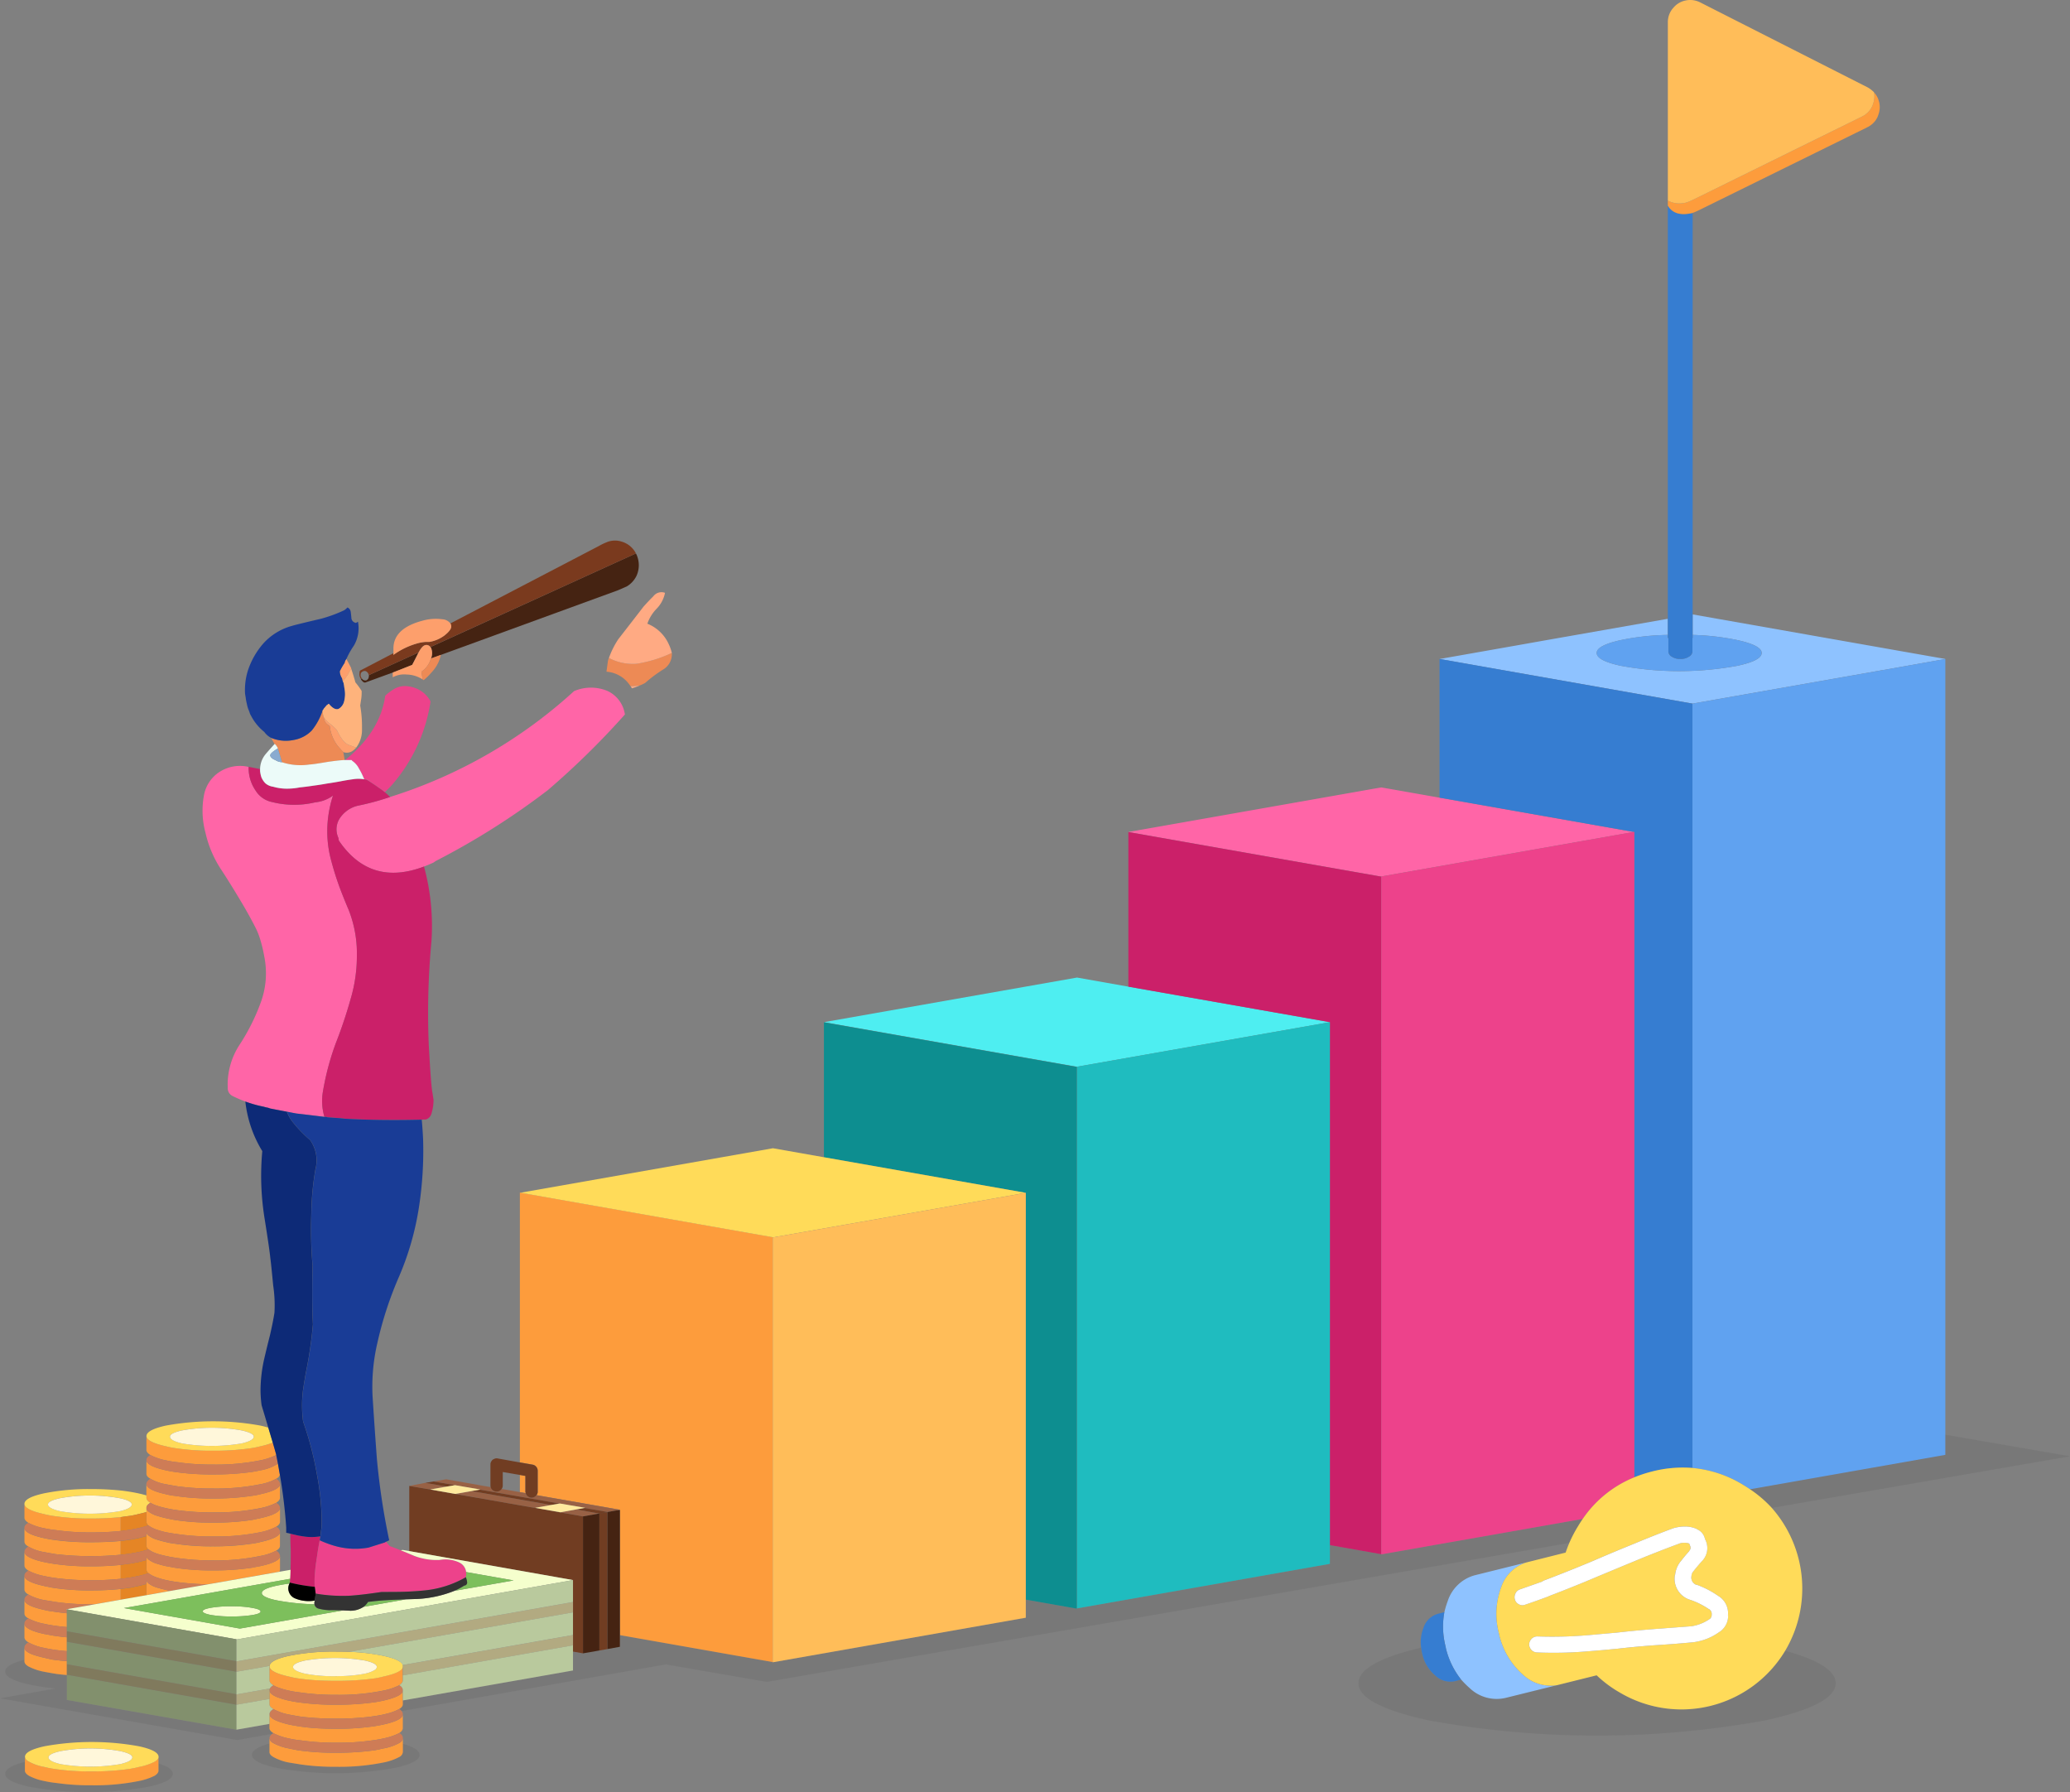 <svg xmlns="http://www.w3.org/2000/svg" width="271.795" height="235.284" viewBox="0 0 271.795 235.284">
  <rect x="0" y="0" width="271.795" height="235.284" fill="#808080" stroke="none"/>
  <g id="Grupo_9928" data-name="Grupo 9928" transform="translate(-2621.78 -1948.185)">
    <path id="Trazado_1220" data-name="Trazado 1220" d="M4004.391,2428.757l-33.2-5.854,10.561-1.862,3.231-.574,16.181-2.845v2.119a32.848,32.848,0,0,0-6.182.679q-3.161.7-3.162,1.686,0,1.007,3.162,1.686a42.088,42.088,0,0,0,15.314,0q3.185-.679,3.185-1.686,0-.984-3.185-1.686a32.768,32.768,0,0,0-5.878-.679v-2.693l22.843,4.028,3.243.573,7.118,1.253h-.023l-8.031,1.429h-.036Zm-21.777,112.75a5.1,5.1,0,0,0-3.348,3.3,9.994,9.994,0,0,0-.258,6.112v.047q.011.042.023.082a10,10,0,0,0,3.091,5.187,5.322,5.322,0,0,0,4.519,1.382l-6.814,1.686a5.131,5.131,0,0,1-4.707-1.311,12.252,12.252,0,0,1-1.1-1.1,10.6,10.6,0,0,1-2.014-4.168v-.047c-.052-.211-.1-.421-.141-.632a10.376,10.376,0,0,1-.047-4,11.768,11.768,0,0,1,.445-1.475,5.167,5.167,0,0,1,3.536-3.372Z" transform="translate(-1160.389 -388.199)" fill="#8ec2ff" fill-rule="evenodd"/>
    <path id="Trazado_1221" data-name="Trazado 1221" d="M4103.671,2542.067V2441.716l25.138-4.426h.036l8.031-1.428v104.484l-25.641,4.52q-.406-.279-.843-.539A15.389,15.389,0,0,0,4103.671,2542.067ZM4100.44,2432.7v.4h.07v1.756a.819.819,0,0,0,.445.7,2.019,2.019,0,0,0,1.124.3h.023a1.9,1.9,0,0,0,1.1-.3.815.815,0,0,0,.468-.7V2433.1h.023v-.4a32.737,32.737,0,0,1,5.877.679q3.185.7,3.185,1.686,0,1.007-3.185,1.686a42.087,42.087,0,0,1-15.314,0q-3.162-.679-3.162-1.686,0-.983,3.162-1.686A32.843,32.843,0,0,1,4100.44,2432.7Z" transform="translate(-1259.669 -401.158)" fill="#60a2f0" fill-rule="evenodd"/>
    <path id="Trazado_1223" data-name="Trazado 1223" d="M3105.167,3052.62a15.833,15.833,0,0,0-2.857-2.447l25.641-4.52v-2.646l16.368,2.834Zm-46.037,18.347a6.737,6.737,0,0,0,.14.8,5.18,5.18,0,0,0,1.71,2.856,2.833,2.833,0,0,0,2.6.75l.8-.211a12.258,12.258,0,0,0,1.1,1.1,5.132,5.132,0,0,0,4.707,1.311l6.814-1.686,5.175-1.288a15.554,15.554,0,0,0,2.974,2.224,15.891,15.891,0,0,0,21.754-5.409c.007-.011.014-.023.024-.035q6.626,1.822,6.627,4.25,0,2.856-9.179,4.871a122.98,122.98,0,0,1-44.327,0q-9.156-2.014-9.156-4.871Q3050.887,3072.916,3059.13,3070.966Zm-51.914-6.311,6.7,1.182v-.024l33.228-5.854V3057.5l6.744,1.194v.024l26.461-4.66q-.327.474-.632.983a17.758,17.758,0,0,0-1.135,2.178l-105.362,18.242-13.266-2.295-34.691,6.123a1.42,1.42,0,0,0-.3-.269q.469-.281.468-.632v-.492l22.34-3.934v-2.482l1.311.234,2.154-.375,1.054-.187,1.639-.3v-1.522l20.068,3.536v.024l33.228-5.854Zm-99.31,18.9v1.113q0,.35.515.655a6.683,6.683,0,0,0,2.037.726l1.592.258a31.422,31.422,0,0,0,4.613.3,29.326,29.326,0,0,0,6.205-.562,7.432,7.432,0,0,0,2.084-.726.83.83,0,0,0,.468-.655v-1.077q2.2.621,2.2,1.452,0,1.007-3.231,1.709a43.49,43.49,0,0,1-15.572,0q-3.208-.7-3.208-1.709Q2905.611,3084.188,2907.906,3083.553Zm0-2.576v.55q0,.328.515.656a1.187,1.187,0,0,0-.152.1l-4.6.808-31.144-5.479,7.306-1.288a29.127,29.127,0,0,1-3.419-.515q-3.208-.7-3.208-1.709,0-.894,2.529-1.546v.211q0,.352.515.656a7.253,7.253,0,0,0,2.037.7q.726.141,1.592.281.684.094,1.428.152v3.267l22.269,3.91Zm-14.565,5.187q1.874.591,1.874,1.358,0,1.007-3.231,1.71a43.505,43.505,0,0,1-15.572,0q-3.208-.7-3.208-1.71,0-.906,2.6-1.569v1.171q0,.327.515.655a7.239,7.239,0,0,0,2.037.7,14.21,14.21,0,0,0,1.593.258,31.451,31.451,0,0,0,4.613.3,29.343,29.343,0,0,0,6.205-.562,8.09,8.09,0,0,0,2.084-.7q.492-.327.491-.655Z" transform="translate(-250.744 -906.465)" fill="rgba(52,52,52,0.1)" fill-rule="evenodd"/>
    <path id="Trazado_1224" data-name="Trazado 1224" d="M3043.059,2529.294q-1.85-.234-3.7-.445-.615-.114-1.218-.234-1.12-.209-2.2-.422l-.258-.094a4.677,4.677,0,0,1-.585-.14,16.44,16.44,0,0,1-4.1-1.405,1.142,1.142,0,0,1-.632-1.077,9.55,9.55,0,0,1,1.522-5.6,27,27,0,0,0,2.787-5.526,11.114,11.114,0,0,0,.492-6.088,18.319,18.319,0,0,0-.562-2.342,9.3,9.3,0,0,0-.679-1.639q-.843-1.64-1.8-3.231-1.475-2.482-2.74-4.4a14.635,14.635,0,0,1-1.943-4.66,11.054,11.054,0,0,1-.211-4.847,4.644,4.644,0,0,1,2.061-3.138,4.946,4.946,0,0,1,3.817-.656q0,.051,0,.105a5.2,5.2,0,0,0,.937,3.032,3.3,3.3,0,0,0,2.131,1.475,11.887,11.887,0,0,0,5.643.047,4.8,4.8,0,0,0,2.365-.89,15.149,15.149,0,0,0-.749,4.918,14.622,14.622,0,0,0,.539,3.7,37.859,37.859,0,0,0,1.382,4.215q.421,1.077.89,2.178a15.586,15.586,0,0,1,1.077,5.995,19.9,19.9,0,0,1-.82,5.69,61.37,61.37,0,0,1-1.967,5.854,35.409,35.409,0,0,0-1.253,4.2q-.235,1.017-.41,2.049A7.321,7.321,0,0,0,3043.059,2529.294Zm13.078-32.865q-7.057,2.673-11.181-3.407a1.97,1.97,0,0,1-.047-.328,2.662,2.662,0,0,1,.07-2.435,3.908,3.908,0,0,1,2.529-1.827,33.975,33.975,0,0,0,4.18-1.136l.106-.035a64.34,64.34,0,0,0,24.048-13.863,5.648,5.648,0,0,1,4.379-.023,4.03,4.03,0,0,1,2.295,3.091,105.42,105.42,0,0,1-10.115,9.929,97.093,97.093,0,0,1-14.565,9.226,1.968,1.968,0,0,0-.4.258Q3056.777,2496.19,3056.137,2496.429Zm125.688,1.323-33.2-5.854h-.023l31.94-5.631,1.288-.222,1.616.281,6.042,1.066,25.489,4.5-33.146,5.842Z" transform="translate(-378.684 -434.48)" fill="#ff65a7" fill-rule="evenodd"/>
    <path id="Trazado_1225" data-name="Trazado 1225" d="M3541.315,2695.358l26.46,4.66-33.228,5.854-33.2-5.854,33.228-5.854Z" transform="translate(-771.378 -617.638)" fill="#4eeef1" fill-rule="evenodd"/>
    <path id="Trazado_1226" data-name="Trazado 1226" d="M3080.836,2537.366a33.987,33.987,0,0,1-4.18,1.136,3.909,3.909,0,0,0-2.529,1.826,2.663,2.663,0,0,0-.07,2.435,1.941,1.941,0,0,0,.047.328q4.124,6.08,11.181,3.407a29.614,29.614,0,0,1,.972,9.893,100.8,100.8,0,0,0-.351,13.418q.281,5.2.468,6.275.164,1.007.164,1.077a6.262,6.262,0,0,1-.281,1.8,1.125,1.125,0,0,1-.726.75c-.185,0-.368.009-.55.011q-5.491.139-10.151-.129-.515-.07-1.007-.094l-1.241-.094a.289.289,0,0,0-.164-.047h-.211a7.324,7.324,0,0,1-.187-3.372q.175-1.032.41-2.049a35.422,35.422,0,0,1,1.253-4.2,61.412,61.412,0,0,0,1.967-5.854,19.9,19.9,0,0,0,.82-5.69,15.585,15.585,0,0,0-1.077-5.995q-.469-1.1-.89-2.178a37.962,37.962,0,0,1-1.382-4.215,14.622,14.622,0,0,1-.538-3.7,15.148,15.148,0,0,1,.75-4.917,4.8,4.8,0,0,1-2.365.89,11.881,11.881,0,0,1-5.643-.047,3.3,3.3,0,0,1-2.131-1.475,5.2,5.2,0,0,1-.937-3.032q0-.055,0-.105h.071l1.405.281a1.018,1.018,0,0,0,.012.117c0,.046.007.093.011.141a4.22,4.22,0,0,0,.164.8,2.414,2.414,0,0,0,.538.82,1.929,1.929,0,0,0,1.007.445,6.45,6.45,0,0,0,1.8.258,8.826,8.826,0,0,0,1.686-.164q.913-.094,1.826-.234.913-.117,1.8-.281.82-.117,1.709-.281.82-.164,1.686-.281a4.572,4.572,0,0,1,1.487.012,3.09,3.09,0,0,1,.316.059q.866.538,1.616,1.077a8.781,8.781,0,0,1,.749.55,7.939,7.939,0,0,1,.609.551C3080.78,2537.312,3080.808,2537.34,3080.836,2537.366Zm130.137,99.415-6.744-1.194V2566.93l-26.46-4.66v-20.3l33.2,5.854Zm-143.274,3.232q.039-.535.059-1.183.037-1.16.024-2.681-.047-1.124-.047-2.061.281.071.7.164a6.964,6.964,0,0,0,.7.141,8.5,8.5,0,0,0,1.4.141,9.125,9.125,0,0,0,1.147-.094,2.515,2.515,0,0,0-.094.515q-.187.913-.375,2.248-.087.542-.152,1.042-.077.631-.117,1.194-.032.5-.035.948,0,.359.023.679a22.624,22.624,0,0,1-2.951-.48q-.169-.038-.328-.082C3067.677,2640.35,3067.689,2640.186,3067.7,2640.013Z" transform="translate(-407.832 -484.55)" fill="#cb2069" fill-rule="evenodd"/>
    <path id="Trazado_1227" data-name="Trazado 1227" d="M3992.588,2161.453v.4h-.023v1.756a.816.816,0,0,1-.468.7,1.9,1.9,0,0,1-1.1.3h-.023a2.019,2.019,0,0,1-1.125-.3.82.82,0,0,1-.445-.7v-1.756h-.07v-56.761q.89,1.522,3.255.96v55.4Zm-32.6,128.3a10.375,10.375,0,0,0,.047,4q.064.316.141.632v.047a10.6,10.6,0,0,0,2.013,4.168l-.8.211a2.833,2.833,0,0,1-2.6-.75,5.178,5.178,0,0,1-1.709-2.856,6.689,6.689,0,0,1-.141-.8,5.093,5.093,0,0,1,.3-2.576,2.8,2.8,0,0,1,1.943-1.874Zm32.572-119.284v100.351a16.073,16.073,0,0,0-5.269.457,17.544,17.544,0,0,0-2.365.772V2187.3l-.082.012-25.489-4.5v-18.207Z" transform="translate(-1148.562 -129.91)" fill="#367dd1" fill-rule="evenodd"/>
    <path id="Trazado_1228" data-name="Trazado 1228" d="M3121.891,2472.978a5.987,5.987,0,0,1,1.03-.8,2.807,2.807,0,0,1,2.084-.422,3.887,3.887,0,0,1,1.9.82,3.825,3.825,0,0,1,.913,1.1.179.179,0,0,0,.023.07,21.587,21.587,0,0,1-5.081,10.959q-.45.483-.913.925a8.837,8.837,0,0,0-.749-.55q-.749-.538-1.616-1.077a3.153,3.153,0,0,0-.316-.059.564.564,0,0,1-.105-.152,9.461,9.461,0,0,0-.632-1.264,2.68,2.68,0,0,0-.89-1.007.36.36,0,0,0-.07-.094h-.843q.13-.1.257-.211Q3121.259,2477.544,3121.891,2472.978Zm10.584,115.724a13.524,13.524,0,0,1-5.386,1.733,40.054,40.054,0,0,1-4.3.2q-.666.012-1.417.012-2.669.4-4.239.492a21.439,21.439,0,0,1-4.379-.281l-.117-.89q-.02-.321-.024-.679,0-.445.035-.948.041-.562.117-1.194.066-.5.152-1.042.187-1.334.375-2.248a13.357,13.357,0,0,0,2.271.82,9.722,9.722,0,0,0,4.121.141l2.154-.679a.613.613,0,0,1,.164-.094,5.3,5.3,0,0,0,.492.562.136.136,0,0,0,.094.047q.541.192,1.335.515.763.3,1.756.726a8.184,8.184,0,0,0,3.348.539,4.267,4.267,0,0,1,2.459.281c.031,0,.047.008.047.023a1.593,1.593,0,0,1,.937,1.077,2.083,2.083,0,0,1,.035.211A2.214,2.214,0,0,1,3132.475,2588.7Zm153.343-97.845.082-.012v84.744a15,15,0,0,0-6.767,5.456l-26.461,4.66V2496.7Z" transform="translate(-449.531 -433.45)" fill="#ed428b" fill-rule="evenodd"/>
    <path id="Trazado_1229" data-name="Trazado 1229" d="M3694.343,2805.16v-71.116l33.228-5.854v71.116Z" transform="translate(-931.174 -645.811)" fill="#1fbcbf" fill-rule="evenodd"/>
    <path id="Trazado_1230" data-name="Trazado 1230" d="M3527.85,2750.712l-26.508-4.671v-17.715l33.2,5.854V2805.3l-6.7-1.182Z" transform="translate(-771.378 -645.923)" fill="#0d8e90" fill-rule="evenodd"/>
    <path id="Trazado_1231" data-name="Trazado 1231" d="M3110.208,2034.49q-2.365.562-3.255-.96v-.656a3.325,3.325,0,0,0,2.552.211q.492-.187.96-.422l22.058-10.865a2.915,2.915,0,0,0,1.054-.937l.188-.328.094-.234v-.023a.069.069,0,0,0,.023-.047l.046-.141a2.792,2.792,0,0,0,.094-1.428,2.884,2.884,0,0,1,.562.89v.024a.067.067,0,0,1,.023.046v.024a2.782,2.782,0,0,1,.023,1.85l-.047.141a.068.068,0,0,1-.023.047v.023l-.093.234c-.063.109-.125.219-.187.328a2.915,2.915,0,0,1-1.054.937l-.07.023a.021.021,0,0,0-.023.023l-21.965,10.818A10.478,10.478,0,0,1,3110.208,2034.49Zm-169.348,200.3v1.756a.83.83,0,0,1-.468.656,7.432,7.432,0,0,1-2.084.726,29.326,29.326,0,0,1-6.205.562,31.422,31.422,0,0,1-4.613-.3l-1.592-.258a6.683,6.683,0,0,1-2.037-.726q-.515-.3-.515-.656v-1.8a.782.782,0,0,0,.421.585,6.688,6.688,0,0,0,2.131.75q.539.117,1.147.234a33.554,33.554,0,0,0,4.988.328h.071a35.7,35.7,0,0,0,5.1-.328q.562-.118,1.1-.234a6.866,6.866,0,0,0,2.107-.726A.853.853,0,0,0,2940.86,2234.794Zm-17.515-3.208q.017.567,1.382,1.031a11.648,11.648,0,0,0,1.171.328q.539.118,1.147.211.663.108,1.393.187,1.633.164,3.594.164h.071a33.322,33.322,0,0,0,5.1-.351q.562-.094,1.1-.211,2.459-.539,2.552-1.288v1.756q0,.328-.468.656a8.1,8.1,0,0,1-2.084.7l-.421.094a31,31,0,0,1-5.784.468,31.424,31.424,0,0,1-4.613-.3q-.643-.07-1.206-.176-.2-.04-.386-.082a7.856,7.856,0,0,1-1.932-.644c-.037-.019-.073-.038-.105-.059q-.515-.328-.515-.656v-1.827Zm-26.6-5.175v.035q-.745-.057-1.428-.152-.866-.141-1.592-.281a7.264,7.264,0,0,1-2.037-.7q-.515-.3-.515-.656v-1.8q.021.678,1.967,1.171c.184.05.379.1.585.141q.538.14,1.147.258.88.124,1.873.2v1.792Zm-5.058-4.262q-.515-.3-.515-.656v-1.8q.023.8,2.552,1.358.538.094,1.147.211.88.143,1.873.234v1.815q-.745-.058-1.428-.152-.866-.117-1.592-.281A6.691,6.691,0,0,1,2891.686,2222.149Zm5.058-3.817v1.815q-.745-.058-1.428-.153-.866-.117-1.592-.281a7.256,7.256,0,0,1-2.037-.7q-.515-.281-.515-.632v-1.8q.023.749,2.552,1.311a8.392,8.392,0,0,0,1.147.211Q2895.75,2218.242,2896.744,2218.333Zm7.072-6.346v1.827a36.82,36.82,0,0,1-3.887.188,34,34,0,0,1-4.613-.281q-.866-.117-1.592-.281a7.256,7.256,0,0,1-2.037-.7q-.515-.328-.515-.656v-1.826q.023.8,2.552,1.358.538.117,1.147.211a31.321,31.321,0,0,0,4.988.351h.07A37.252,37.252,0,0,0,2903.816,2211.986Zm-3.442,5.175h-.445a31.461,31.461,0,0,1-4.613-.3l-1.592-.258a6.691,6.691,0,0,1-2.037-.726q-.515-.3-.515-.656v-1.8q.023.773,2.552,1.334.538.117,1.147.234a31.323,31.323,0,0,0,4.988.351h.07a37.323,37.323,0,0,0,3.887-.187v1.4Zm-8.687-7.587q-.515-.281-.515-.632v-1.8q.023.772,2.552,1.334.538.118,1.147.211a33.487,33.487,0,0,0,4.988.328h.07q2.107,0,3.887-.164v1.8a40.91,40.91,0,0,1-8.5-.071q-.866-.14-1.592-.281A5.952,5.952,0,0,1,2891.686,2209.574Zm0-3.115q-.515-.327-.515-.655v-1.826q.023.772,2.552,1.334a11.432,11.432,0,0,0,1.147.234,31.349,31.349,0,0,0,4.988.351h.07a37.323,37.323,0,0,0,3.887-.187v1.826a36.82,36.82,0,0,1-3.887.188,31.391,31.391,0,0,1-4.613-.3,14.161,14.161,0,0,1-1.592-.257A7.254,7.254,0,0,1,2891.686,2206.46Zm33.041-1.9v1.756q0,.351-.492.656a7.457,7.457,0,0,1-2.084.726,29.327,29.327,0,0,1-6.205.562,31.45,31.45,0,0,1-4.613-.3q-.867-.117-1.592-.258a10.677,10.677,0,0,1-1.054-.292l-.07-.023a4,4,0,0,1-.913-.41,2.207,2.207,0,0,1-.258-.176.653.653,0,0,1-.258-.48v-1.8a.627.627,0,0,0,.246.445,3.417,3.417,0,0,0,1.253.609q.457.149,1.054.281.538.117,1.147.234a31.357,31.357,0,0,0,4.988.351h.07a33.358,33.358,0,0,0,5.1-.351q.562-.118,1.1-.234Q2924.61,2205.312,2924.727,2204.563Zm-17.539-3.208q.023.8,2.552,1.358a8.311,8.311,0,0,0,1.147.211,31.326,31.326,0,0,0,4.988.352h.07a33.325,33.325,0,0,0,5.1-.352,8.564,8.564,0,0,0,1.1-.211q2.459-.538,2.576-1.265v1.733q0,.328-.492.656a8.127,8.127,0,0,1-2.084.7,29.309,29.309,0,0,1-6.205.562,34.033,34.033,0,0,1-4.613-.281q-.867-.117-1.592-.281-.6-.137-1.054-.281l-.07-.023a4.45,4.45,0,0,1-.913-.4q-.515-.328-.515-.656v-1.826Zm17.527-1.195a.914.914,0,0,1-.48.515,6.562,6.562,0,0,1-2.084.726,29.343,29.343,0,0,1-6.205.562,33.991,33.991,0,0,1-4.613-.281q-.867-.14-1.592-.281a5.949,5.949,0,0,1-2.037-.726q-.515-.281-.515-.633v-1.8q.023.772,2.552,1.335.538.117,1.147.211a33.46,33.46,0,0,0,4.988.328h.07a35.6,35.6,0,0,0,5.1-.328q.562-.093,1.1-.211a5.968,5.968,0,0,0,2.306-.878Q2924.591,2199.445,2924.715,2200.161Zm-.937-4.226q.272.94.433,1.51l.023.117a8.127,8.127,0,0,1-2.084.7,29.341,29.341,0,0,1-6.205.562,31.448,31.448,0,0,1-4.613-.3,14.2,14.2,0,0,1-1.592-.258,7.274,7.274,0,0,1-2.037-.7q-.515-.328-.515-.656v-1.826q.023.772,2.552,1.335a11.288,11.288,0,0,0,1.147.234,31.328,31.328,0,0,0,4.988.351h.07a33.327,33.327,0,0,0,5.1-.351q.562-.093,1.1-.234A9.7,9.7,0,0,0,2923.778,2195.935Zm65.648-26.941v55.755l-20.068-3.536v-16.438l-.515.07.515-.094-10.959-1.92a.79.79,0,0,0,.164-.375v-2.833a.809.809,0,0,0-.679-.8l-1.662-.293v-35.417l.07.011,33.134,5.843Zm-32.432,33.58-.773-.141v-2.26l.726.129v2.154h.023A.386.386,0,0,0,2956.995,2202.573Zm-32.268,8.313v1.71a.591.591,0,0,1-.082.293l-9.378,1.65a33.068,33.068,0,0,1-3.934-.281q-.867-.117-1.592-.281a10.54,10.54,0,0,1-1.054-.293l-.07-.023a3.98,3.98,0,0,1-.913-.41,2.207,2.207,0,0,1-.258-.176.652.652,0,0,1-.258-.48v-1.8a.672.672,0,0,0,.246.468,3.54,3.54,0,0,0,1.253.609q.457.148,1.054.281.538.094,1.147.211a31.3,31.3,0,0,0,4.988.351h.07a33.3,33.3,0,0,0,5.1-.351q.562-.117,1.1-.211Q2924.61,2211.612,2924.727,2210.886Zm-.492-.772a7.071,7.071,0,0,1-2.084.7,28.191,28.191,0,0,1-6.205.585,31.452,31.452,0,0,1-4.613-.3q-.867-.117-1.592-.281-.6-.127-1.054-.269a.465.465,0,0,1-.059-.023,3.909,3.909,0,0,1-.925-.41,1.426,1.426,0,0,1-.258-.176.592.592,0,0,1-.258-.457v-1.8a.61.61,0,0,0,.246.433,3.482,3.482,0,0,0,1.253.6q.457.149,1.054.281a8.311,8.311,0,0,0,1.147.211,31.359,31.359,0,0,0,4.988.351h.07a33.36,33.36,0,0,0,5.1-.351,8.564,8.564,0,0,0,1.1-.211q2.459-.539,2.576-1.264v1.756Q2924.727,2209.832,2924.235,2210.113Zm-13.9,5.292-3.1.55a.467.467,0,0,1-.047-.2v-1.8a.63.63,0,0,0,.246.445,3.4,3.4,0,0,0,1.253.6q.457.142,1.054.269Q2910.027,2215.34,2910.337,2215.406Zm-19.1,22.433v-.656a.751.751,0,0,0,.386.562,6.529,6.529,0,0,0,2.166.773,11.569,11.569,0,0,0,1.147.234,31.352,31.352,0,0,0,4.988.351h.07a33.359,33.359,0,0,0,5.1-.351q.562-.094,1.1-.234a7.876,7.876,0,0,0,1.979-.644q.543-.288.6-.621v1.757q0,.327-.491.655a8.09,8.09,0,0,1-2.084.7,29.327,29.327,0,0,1-6.205.562,31.451,31.451,0,0,1-4.613-.3,14.154,14.154,0,0,1-1.593-.258,7.239,7.239,0,0,1-2.037-.7q-.515-.327-.515-.655Zm32.1-12.528q.023.773,2.552,1.335a11.5,11.5,0,0,0,1.147.234q1.135.173,2.458.257,1.189.07,2.529.07h.071a35.7,35.7,0,0,0,5.1-.328q.562-.094,1.1-.234,2.459-.539,2.552-1.265v1.756q0,.328-.468.656a8.116,8.116,0,0,1-2.084.7,29.342,29.342,0,0,1-6.205.562,32.544,32.544,0,0,1-4.3-.258l-.316-.047a14.271,14.271,0,0,1-1.592-.258,10.234,10.234,0,0,1-1.534-.457,3.31,3.31,0,0,1-.5-.246q-.515-.328-.515-.656Zm17.515,3.208v1.756q0,.352-.468.632a6.142,6.142,0,0,1-1.581.6q-.238.068-.5.129-.965.2-2.084.328a36.649,36.649,0,0,1-4.121.211q-2.1,0-3.852-.176-.389-.034-.761-.082-.866-.141-1.592-.281a6.691,6.691,0,0,1-2.037-.726q-.515-.281-.515-.632v-1.826q.015.521,1.1.937a9.987,9.987,0,0,0,1.452.422q.539.117,1.147.21a33.521,33.521,0,0,0,4.988.328h.071a35.664,35.664,0,0,0,5.1-.328q.562-.094,1.1-.21Q2940.767,2229.244,2940.86,2228.519Z" transform="translate(-266.183 -58.35)" fill="#fd9c3c" fill-rule="evenodd"/>
    <path id="Trazado_1232" data-name="Trazado 1232" d="M3092.436,2894.9a5.322,5.322,0,0,1-4.52-1.382,10,10,0,0,1-3.091-5.187c-.009-.026-.016-.054-.024-.082v-.047a9.993,9.993,0,0,1,.258-6.112,5.1,5.1,0,0,1,3.348-3.3l5.128-1.288q.212-.637.48-1.265a17.737,17.737,0,0,1,1.135-2.177q.305-.509.632-.983a15,15,0,0,1,6.767-5.456,17.558,17.558,0,0,1,2.365-.772,16.066,16.066,0,0,1,5.269-.457,15.383,15.383,0,0,1,6.721,2.26q.436.26.843.539a15.833,15.833,0,0,1,2.857,2.447,16,16,0,0,1,1.756,18.757c-.009.013-.017.024-.024.035a15.891,15.891,0,0,1-21.754,5.409,15.565,15.565,0,0,1-2.974-2.225Zm-188.62-22.058a37.323,37.323,0,0,1-3.887.187h-.07a31.38,31.38,0,0,1-4.988-.351,11.5,11.5,0,0,1-1.147-.234q-2.529-.562-2.552-1.334,0-.82,2.552-1.382a29.567,29.567,0,0,1,6.206-.562,36.751,36.751,0,0,1,3.887.188,23.206,23.206,0,0,1,2.318.374q.6.13,1.054.27v.316q0,.328.515.656-.515.3-.515.656v.551q-.457.138-1.054.269-.539.14-1.1.234Q2904.425,2872.75,2903.816,2872.844Zm19.377-11.743.585,1.967a9.7,9.7,0,0,1-1.627.48q-.539.141-1.1.234a33.327,33.327,0,0,1-5.1.351h-.07a31.328,31.328,0,0,1-4.988-.351,11.288,11.288,0,0,1-1.147-.234q-2.529-.562-2.552-1.334,0-.82,2.552-1.382a34.524,34.524,0,0,1,12.411,0Q2922.74,2860.959,2923.193,2861.1Zm72.954-35.5,26.508,4.672-33.228,5.854v-.023l-33.134-5.843,33.158-5.842Zm118.7,60.169a2.64,2.64,0,0,0-1.311-2.6,11.974,11.974,0,0,0-2.81-1.452l-.023.023a1.017,1.017,0,0,1-.656-1.147,1.109,1.109,0,0,1,.211-.585l.023-.023q.539-.679,1.077-1.288a2.455,2.455,0,0,0,.468-2.974,1.758,1.758,0,0,0-1.054-1.288q-.023,0-.047-.047a3.83,3.83,0,0,0-1.826-.3h-.07a5.723,5.723,0,0,0-1.148.211.179.179,0,0,1-.07.024q-2.693,1.007-5.2,2.061-2.669,1.077-5.48,2.295-3.137,1.311-6.416,2.552l.023.047q-1.452.516-3,1.054a.985.985,0,0,0-.609.562,1.057,1.057,0,0,0-.047.82,1,1,0,0,0,.515.585.949.949,0,0,0,.82.047q1.592-.538,3.091-1.1h-.046q3.325-1.265,6.463-2.6,2.81-1.17,5.526-2.294,2.458-1.007,5.1-1.991a1.667,1.667,0,0,1,.632-.14h.023a2.031,2.031,0,0,1,.75.094c.031.094.07.2.117.3a.56.56,0,0,1-.117.656v.047a16.385,16.385,0,0,0-1.147,1.382l.023-.047a3.361,3.361,0,0,0-.726,1.78l-.023-.023a2.892,2.892,0,0,0,2.083,3.325,10.193,10.193,0,0,1,2.365,1.194h.023a.748.748,0,0,1,.351.726v.094a.786.786,0,0,1-.211.445l-.047.024a5.651,5.651,0,0,1-2.412.96l-4.355.328q-1.878.138-3.676.316-.935.094-1.85.2-1.874.164-3.677.328h-.046a54.881,54.881,0,0,1-6.6.164,1.064,1.064,0,0,0-.749.281,1.209,1.209,0,0,0-.351.749,1.2,1.2,0,0,0,.328.773,1.067,1.067,0,0,0,.726.3,52.728,52.728,0,0,0,6.838-.164q1.827-.14,3.723-.328,2.646-.3,5.456-.492,2.248-.141,4.426-.351h.023a7.43,7.43,0,0,0,2.377-.7,7.875,7.875,0,0,0,1.088-.656l.047-.023a2.526,2.526,0,0,0,1.1-2.2Zm-204.566-23.487q0,.515,1.592.89a23.485,23.485,0,0,0,7.821,0q1.592-.375,1.592-.89,0-.469-1.592-.82a21.941,21.941,0,0,0-7.821,0Q2910.279,2861.815,2910.279,2862.283Zm-6.463,9.765q1.452-.375,1.452-.866,0-.445-1.452-.8a.655.655,0,0,1-.14-.023,21.94,21.94,0,0,0-7.821,0q-1.593.352-1.593.82,0,.515,1.593.89a23.5,23.5,0,0,0,7.821,0A.639.639,0,0,1,2903.816,2872.048Zm-12.574,32.268q0-.819,2.552-1.382a34.553,34.553,0,0,1,12.411,0q2.483.538,2.576,1.335v.117q-.053.333-.6.621a7.887,7.887,0,0,1-1.979.644q-.538.14-1.1.234a33.359,33.359,0,0,1-5.1.351h-.07a31.352,31.352,0,0,1-4.988-.351,11.569,11.569,0,0,1-1.147-.234,6.529,6.529,0,0,1-2.166-.773A.75.75,0,0,1,2891.241,2904.316Zm3.091.07v.023q.029.5,1.592.866a23.484,23.484,0,0,0,7.821,0q1.485-.35,1.581-.82a.216.216,0,0,0,.012-.07q0-.468-1.593-.82a21.955,21.955,0,0,0-7.821,0Q2894.332,2903.918,2894.332,2904.386Zm46.528-11.872q-.093.726-2.552,1.265-.538.14-1.1.234a35.7,35.7,0,0,1-5.1.328h-.071q-1.34,0-2.529-.07-1.323-.085-2.458-.257a11.5,11.5,0,0,1-1.147-.234q-2.529-.562-2.552-1.335v-.058q.1-.783,2.552-1.323a29.534,29.534,0,0,1,6.206-.562q.89,0,1.709.035a25.866,25.866,0,0,1,4.5.527q2.307.5,2.529,1.206a.4.4,0,0,1,.023.106v.14Zm-5.011.89a4.082,4.082,0,0,0,1.323-.492.507.507,0,0,0,.27-.4q0-.491-1.593-.843a23.466,23.466,0,0,0-7.821,0q-1.592.351-1.592.843,0,.515,1.592.89a20.016,20.016,0,0,0,3.911.328q.329,0,.644-.012A18.344,18.344,0,0,0,2935.849,2893.4Z" transform="translate(-266.183 -725.484)" fill="#ffdb59" fill-rule="evenodd"/>
    <path id="Trazado_1233" data-name="Trazado 1233" d="M3606.876,1960.31a2.8,2.8,0,0,1-.094,1.428l-.047.141a.068.068,0,0,1-.023.047v.023l-.094.234-.187.328a2.912,2.912,0,0,1-1.054.937l-22.058,10.865q-.468.234-.96.422a3.325,3.325,0,0,1-2.552-.211v-23.417a2.79,2.79,0,0,1,.656-1.826l.047-.047a2.782,2.782,0,0,1,1.616-.984,2.9,2.9,0,0,1,1.943.257l21.965,11.147a3.591,3.591,0,0,1,.679.491A.821.821,0,0,1,3606.876,1960.31Zm-144.6,150.334,33.228-5.854v55.778l-33.228,5.854v-55.778Z" transform="translate(-739.035)" fill="#ffbd59" fill-rule="evenodd"/>
    <path id="Trazado_1234" data-name="Trazado 1234" d="M3187.655,3078.369l-2.763-.468,2.107-.4,2.787.492Zm6.51.023.023-.023-3.3-.562-2.81-.492,1.662-.281,5.831,1.031a.764.764,0,0,0,.211.351.846.846,0,0,0,.585.234.764.764,0,0,0,.562-.234.784.784,0,0,0,.094-.117l2.388.421.773.141a.7.7,0,0,0,.187.328.807.807,0,0,0,.585.258.734.734,0,0,0,.562-.258l.07-.07,10.958,1.92-.515.094-1.662.292.538-.1-3.021-.515.094-.023-3.278-.562h-.093Zm12.645,2.6,3.009.539-2.119.375-16.766-2.95,2.131-.375,10.467,1.826-2.107.375,3.3.585Z" transform="translate(-509.371 -934.638)" fill="#986145" fill-rule="evenodd"/>
    <path id="Trazado_1235" data-name="Trazado 1235" d="M3207.7,3068.657v17.984l-1.311-.234v-9.39l-21.5-3.8v-8.559l2.763.469h-.023l3.278.585h.023Zm-19.623-4.59,2.81.492-1.1.188-2.787-.492Zm8.945.984a.784.784,0,0,1-.094.117.765.765,0,0,1-.562.234.846.846,0,0,1-.585-.234.764.764,0,0,1-.211-.351,1.1,1.1,0,0,1-.023-.211v-2.763a.721.721,0,0,1,.14-.445.577.577,0,0,1,.351-.281.633.633,0,0,1,.445-.07l2.927.527,1.663.293a.809.809,0,0,1,.679.8v2.833a.787.787,0,0,1-.164.375l-.07.07a.734.734,0,0,1-.562.258.807.807,0,0,1-.585-.258.7.7,0,0,1-.187-.328.386.386,0,0,1-.023-.117h-.024v-2.154l-.726-.129-2.248-.386v1.78A.721.721,0,0,1,3197.022,3065.051Zm6.51,2.107-10.467-1.826,1.1-.187,10.444,1.826Zm6.288,1.124-3.009-.539,1.077-.187,3.021.515-.538.105-.539.105Zm.035,17.984v-17.984l1.054-.188v17.984Z" transform="translate(-509.371 -921.39)" fill="#713d22" fill-rule="evenodd"/>
    <path id="Trazado_1236" data-name="Trazado 1236" d="M3221.072,3084.525l-1.077.187-2.084.375-3.3-.585,2.107-.375,1.078-.187h.093l3.278.562Zm-13.722-2.412-1.1.187-2.131.375h-.023l-3.278-.586h.023l2.131-.374,1.1-.187,3.3.562Z" transform="translate(-522.556 -938.359)" fill="#ffea9e" fill-rule="evenodd"/>
    <path id="Trazado_1237" data-name="Trazado 1237" d="M3155.457,2383.507q-.059.1-.117.222-.539,1.077-.726,1.405l-2.4.948-3.758,1.37a.4.4,0,0,1-.351-.164.8.8,0,0,1-.234-.328l.14-.047a.47.47,0,0,0,.141.164.558.558,0,0,0,.421.094.587.587,0,0,0,.3-.281,1.325,1.325,0,0,0,.07-.421Zm2.927.316-1.3.468a.066.066,0,0,0,.012-.023,1.813,1.813,0,0,0,0-1.358.967.967,0,0,0-.082-.117L3184,2370.5a1.648,1.648,0,0,0,.117.234v.023a3.363,3.363,0,0,1-.047,2.693,3.315,3.315,0,0,1-1.194,1.335,1.029,1.029,0,0,1-.187.094q-.515.234-1.077.469Zm23.51,128.7v1.522l-1.639.3v-17.984l-1.054.188v17.984l-2.154.375v-17.984l2.119-.375h.012l.539-.105,1.662-.293.515-.07Z" transform="translate(-478.719 -349.658)" fill="#452312" fill-rule="evenodd"/>
    <path id="Trazado_1238" data-name="Trazado 1238" d="M2968.041,3108.311v1.253a.653.653,0,0,0,.258.48,13.169,13.169,0,0,1-1.312.363,23.2,23.2,0,0,1-2.318.375v-1.827q.609-.093,1.218-.164.563-.094,1.1-.211Q2967.584,3108.45,2968.041,3108.311Zm.258-1.405a9.815,9.815,0,0,1-1.312.363,19.713,19.713,0,0,1-2.318.351v-1.8q.609-.07,1.218-.164.563-.093,1.1-.211.6-.136,1.054-.281v1.288A.592.592,0,0,0,2968.3,3106.906Zm0-3.138a13.169,13.169,0,0,1-1.312.363,23.2,23.2,0,0,1-2.318.375v-1.826q.609-.094,1.218-.164.563-.094,1.1-.234.6-.13,1.054-.269v1.276A.653.653,0,0,0,2968.3,3103.768Zm-.211,9.156-3.419.6v-1.4q.609-.094,1.218-.164.563-.117,1.1-.234.594-.13,1.054-.269v1.276A.463.463,0,0,0,2968.088,3112.924Z" transform="translate(-327.036 -955.319)" fill="#e58525" fill-rule="evenodd"/>
    <path id="Trazado_1239" data-name="Trazado 1239" d="M2923.345,3092.549q0-.351.515-.679a6.7,6.7,0,0,0,2.037.726q.726.141,1.592.281.372.047.761.082,1.747.176,3.852.176a36.649,36.649,0,0,0,4.121-.211q1.12-.125,2.084-.328.265-.061.5-.129a6.143,6.143,0,0,0,1.581-.6,1.426,1.426,0,0,1,.3.269.629.629,0,0,1,.164.363v.117q-.093.749-2.552,1.288-.538.117-1.1.211a33.288,33.288,0,0,1-5.1.351h-.071q-1.961,0-3.594-.164-.729-.079-1.393-.187-.609-.093-1.147-.211a11.713,11.713,0,0,1-1.171-.328Q2923.362,3093.115,2923.345,3092.549Zm17.515,3.208a.853.853,0,0,1-.445.562,6.866,6.866,0,0,1-2.107.726q-.538.117-1.1.234a35.661,35.661,0,0,1-5.1.328h-.071a33.519,33.519,0,0,1-4.988-.328q-.609-.117-1.147-.234a6.694,6.694,0,0,1-2.131-.75.783.783,0,0,1-.421-.585v-.023a.7.7,0,0,1,.363-.551,1.213,1.213,0,0,1,.152-.105q.049.03.105.058a7.844,7.844,0,0,0,1.932.644q.187.042.386.082.563.106,1.206.176a31.388,31.388,0,0,0,4.613.3,31.02,31.02,0,0,0,5.784-.468l.421-.094a8.108,8.108,0,0,0,2.084-.7.787.787,0,0,1,.468.585v.141Zm-44.116-14.647v1.346q-.993-.091-1.873-.234-.609-.117-1.147-.211-2.529-.561-2.552-1.358v-.023q0-.351.515-.656a7.264,7.264,0,0,0,2.037.7q.726.164,1.592.281Q2896,3081.052,2896.744,3081.11Zm-5.058,2a6.691,6.691,0,0,0,2.037.726q.726.164,1.592.281.684.094,1.428.152v1.312q-.993-.075-1.873-.2-.609-.117-1.147-.258c-.206-.044-.4-.091-.585-.141q-1.946-.493-1.967-1.171v-.023Q2891.171,3083.44,2891.686,3083.112Zm8.688-4.988-3.723.655.094.024v.492q-.993-.091-1.873-.234a8.355,8.355,0,0,1-1.147-.211q-2.529-.562-2.552-1.311v-.047q0-.352.515-.656a6.691,6.691,0,0,0,2.037.726l1.592.258a31.458,31.458,0,0,0,4.613.3Zm-8.687-4.426a7.256,7.256,0,0,0,2.037.7q.726.164,1.592.281a34.042,34.042,0,0,0,4.613.281,36.82,36.82,0,0,0,3.887-.187,23.2,23.2,0,0,0,2.318-.375,13.169,13.169,0,0,0,1.312-.363,2.178,2.178,0,0,0,.258.176,3.959,3.959,0,0,0,.913.41l.07.024a10.606,10.606,0,0,0,1.054.293q.726.164,1.592.281a33.013,33.013,0,0,0,3.934.281l-4.929.867q-.31-.066-.6-.141-.6-.127-1.054-.269a3.4,3.4,0,0,1-1.253-.6.63.63,0,0,1-.246-.445v.527q-.46.14-1.054.269-.539.117-1.1.234-.609.07-1.218.164a37.32,37.32,0,0,1-3.887.188h-.07a31.321,31.321,0,0,1-4.988-.351q-.609-.117-1.147-.234-2.529-.562-2.552-1.334v-.023Q2891.171,3074,2891.686,3073.7Zm-.515-2.482q0-.351.515-.679a5.953,5.953,0,0,0,2.037.726q.726.14,1.592.281a40.955,40.955,0,0,0,8.5.071,19.662,19.662,0,0,0,2.318-.351,9.817,9.817,0,0,0,1.312-.363,1.426,1.426,0,0,0,.258.176,3.919,3.919,0,0,0,.925.41.465.465,0,0,0,.059.023q.454.141,1.054.269.726.164,1.592.281a31.455,31.455,0,0,0,4.613.3,28.207,28.207,0,0,0,6.205-.585,7.078,7.078,0,0,0,2.084-.7,1,1,0,0,1,.492.632v.141q-.118.727-2.576,1.265-.539.094-1.1.211a33.3,33.3,0,0,1-5.1.351h-.07a31.3,31.3,0,0,1-4.988-.351q-.609-.117-1.147-.211-.6-.133-1.054-.281a3.54,3.54,0,0,1-1.253-.609.672.672,0,0,1-.246-.468v.55q-.457.139-1.054.27-.539.117-1.1.21-.609.07-1.218.164a37.32,37.32,0,0,1-3.887.188h-.07a31.29,31.29,0,0,1-4.988-.352q-.609-.094-1.147-.21Q2891.194,3072.013,2891.171,3071.217Zm0-3.115v-.047q0-.351.515-.632a7.248,7.248,0,0,0,2.037.7,14.1,14.1,0,0,0,1.592.258,31.391,31.391,0,0,0,4.613.3,36.82,36.82,0,0,0,3.887-.187,23.061,23.061,0,0,0,2.318-.375,13.175,13.175,0,0,0,1.312-.363,2.207,2.207,0,0,0,.258.176,4,4,0,0,0,.913.409l.07.023a10.606,10.606,0,0,0,1.054.293q.726.141,1.592.258a31.45,31.45,0,0,0,4.613.3,29.343,29.343,0,0,0,6.205-.562,7.457,7.457,0,0,0,2.084-.726.93.93,0,0,1,.492.609v.14q-.118.726-2.576,1.264a8.522,8.522,0,0,1-1.1.211,33.329,33.329,0,0,1-5.1.351h-.07a31.33,31.33,0,0,1-4.988-.351,8.275,8.275,0,0,1-1.147-.211q-.6-.132-1.054-.281a3.477,3.477,0,0,1-1.253-.6.609.609,0,0,1-.246-.433v.515q-.457.144-1.054.281-.539.117-1.1.211-.609.094-1.218.164-1.78.164-3.887.164h-.07a33.487,33.487,0,0,1-4.988-.328q-.609-.094-1.147-.211Q2891.194,3068.875,2891.171,3068.1Zm16.017-5.784q0-.352.515-.679a5.954,5.954,0,0,0,2.037.726q.726.14,1.592.281a33.994,33.994,0,0,0,4.613.281,29.345,29.345,0,0,0,6.205-.562,6.568,6.568,0,0,0,2.084-.726,1,1,0,0,1,.492.632v.14q-.118.727-2.576,1.265a8.564,8.564,0,0,1-1.1.211,33.327,33.327,0,0,1-5.1.351h-.07a31.328,31.328,0,0,1-4.988-.351,8.311,8.311,0,0,1-1.147-.211Q2907.211,3063.115,2907.188,3062.318Zm17.539,3.208q-.118.749-2.576,1.288-.539.117-1.1.234a33.36,33.36,0,0,1-5.1.351h-.07a31.359,31.359,0,0,1-4.988-.351q-.609-.118-1.147-.234-.6-.133-1.054-.281a3.417,3.417,0,0,1-1.253-.609.627.627,0,0,1-.246-.445v-.023q0-.352.515-.656a4.438,4.438,0,0,0,.913.4l.07.023q.454.144,1.054.281.726.164,1.592.281a33.991,33.991,0,0,0,4.613.281,29.325,29.325,0,0,0,6.205-.562,8.127,8.127,0,0,0,2.084-.7.935.935,0,0,1,.492.585v.141Zm-.492-7q.114.578.222,1.135a5.965,5.965,0,0,1-2.306.878q-.539.118-1.1.211a35.634,35.634,0,0,1-5.1.328h-.07a33.495,33.495,0,0,1-4.988-.328q-.609-.093-1.147-.211-2.529-.562-2.552-1.334v-.047q0-.351.515-.632a7.274,7.274,0,0,0,2.037.7,14.143,14.143,0,0,0,1.592.257,31.414,31.414,0,0,0,4.613.3,29.359,29.359,0,0,0,6.205-.562A8.127,8.127,0,0,0,2924.235,3058.525Zm16.157,30.23a.786.786,0,0,1,.468.585v.14q-.093.726-2.552,1.288-.538.116-1.1.21a35.664,35.664,0,0,1-5.1.328h-.071a33.521,33.521,0,0,1-4.988-.328q-.609-.094-1.147-.21a9.987,9.987,0,0,1-1.452-.422q-1.085-.415-1.1-.937v-.023a.5.5,0,0,1,.047-.211,1.067,1.067,0,0,1,.469-.422,3.31,3.31,0,0,0,.5.246,10.263,10.263,0,0,0,1.534.457,14.328,14.328,0,0,0,1.592.258l.316.047a32.544,32.544,0,0,0,4.3.258,29.342,29.342,0,0,0,6.205-.562A8.126,8.126,0,0,0,2940.392,3088.755Z" transform="translate(-266.183 -919.313)" fill="#ce7c56" fill-rule="evenodd"/>
    <path id="Trazado_1240" data-name="Trazado 1240" d="M2925.153,3038.871q0-.469,1.592-.82a21.956,21.956,0,0,1,7.821,0q1.592.352,1.592.82,0,.515-1.592.89a23.5,23.5,0,0,1-7.821,0Q2925.153,3039.386,2925.153,3038.871Zm-6.463,9.765a.641.641,0,0,0-.141.023,23.5,23.5,0,0,1-7.821,0q-1.593-.375-1.593-.89,0-.469,1.593-.82a21.923,21.923,0,0,1,7.821,0,.656.656,0,0,0,.141.023q1.452.351,1.452.8Q2920.142,3048.26,2918.69,3048.636Zm-9.483,32.338q0-.468,1.592-.82a21.956,21.956,0,0,1,7.821,0q1.593.352,1.592.82a.218.218,0,0,1-.012.07q-.095.47-1.581.82a23.485,23.485,0,0,1-7.821,0q-1.563-.367-1.592-.866Zm41.517-10.982a18.344,18.344,0,0,1-3.267.316q-.315.012-.644.012a20.017,20.017,0,0,1-3.91-.328q-1.593-.375-1.592-.89,0-.491,1.592-.843a23.466,23.466,0,0,1,7.821,0q1.592.351,1.592.843a.506.506,0,0,1-.269.4A4.075,4.075,0,0,1,2950.724,3069.991Z" transform="translate(-281.057 -902.071)" fill="#fff7da" fill-rule="evenodd"/>
    <path id="Trazado_1241" data-name="Trazado 1241" d="M2952.478,3133.546q-.02.649-.058,1.183l-1.323.234h-.012l-17.516,3.091h-.012l-2.95.515,15.221,2.693,13.558-2.388.96.047a3.125,3.125,0,0,0,1.721-.515l5.562-.983,1.5-.047a15.166,15.166,0,0,0,4.859-1.066l7.786-1.37-6.241-1.1a2.017,2.017,0,0,0-.035-.211,1.593,1.593,0,0,0-.937-1.077c0-.015-.016-.023-.047-.023a4.263,4.263,0,0,0-2.458-.281,8.185,8.185,0,0,1-3.349-.539q-.993-.422-1.756-.726l.257-.047.867.152,21.5,3.805-44.187,7.8v-.024l-22.269-3.934v.023l-.094-.023,3.723-.656,3.442-.609,3.419-.6,3.1-.55,4.929-.867,9.378-1.65Zm-.14,1.8a1.422,1.422,0,0,0,.749,1.955,4.677,4.677,0,0,0,2.576.281,1.121,1.121,0,0,0-.047.492,31.567,31.567,0,0,1-4.4-.422l-.281-.047q-.335-.065-.621-.129-1.6-.39-1.6-.878,0-.617,2.389-1.054c.038-.009.077-.016.117-.023Q2951.75,3135.429,2952.337,3135.349Zm-4.894,3.2q1.1.187,1.1.469.023.281-1.077.468a16.816,16.816,0,0,1-2.716.187,16.2,16.2,0,0,1-2.669-.187q-1.124-.211-1.124-.492,0-.233.773-.4.159-.038.351-.07a16.2,16.2,0,0,1,2.669-.187q.825,0,1.522.058A11.486,11.486,0,0,1,2947.443,3138.545Zm15.186-.75a.227.227,0,0,1,.012-.023q.326-.049.7-.094Q2963,3137.74,2962.629,3137.8Z" transform="translate(-292.552 -979.266)" fill="#f5ffcd" fill-rule="evenodd"/>
    <path id="Trazado_1242" data-name="Trazado 1242" d="M2988.931,3148.7q-.014.259-.035.491c-.017.045-.033.088-.047.129q-.587.08-1.124.176l-.117.023q-2.388.437-2.389,1.054,0,.488,1.6.878.286.064.621.129c.093.014.186.03.281.047a31.567,31.567,0,0,0,4.4.422.725.725,0,0,0,.539.562,6.384,6.384,0,0,0,1.429.211q.628-.017,1.8.024l-13.558,2.388-15.221-2.693,2.95-.515h.011l17.516-3.091h.012Zm-4.976,3.817a11.537,11.537,0,0,0-1.171-.152q-.7-.059-1.522-.058a16.223,16.223,0,0,0-2.669.187q-.192.032-.351.071-.773.164-.773.4,0,.281,1.124.492a16.226,16.226,0,0,0,2.669.187,16.847,16.847,0,0,0,2.717-.187q1.1-.187,1.077-.469Q2985.056,3152.705,2983.955,3152.518Zm26.543-2.236a9.267,9.267,0,0,0,1.3-.691.394.394,0,0,0,.374-.445,3.083,3.083,0,0,0-.164-.656,2.214,2.214,0,0,0,.035-.679l6.24,1.1Zm-11.919,2.1a2.246,2.246,0,0,0,.562-.609q.367-.055.714-.117,1.061-.119,2.529-.187.667-.029,1.756-.07Z" transform="translate(-329.064 -993.238)" fill="#7dbf5c" fill-rule="evenodd"/>
    <path id="Trazado_1243" data-name="Trazado 1243" d="M2923.564,3183.469v-2.95l22.269,3.934v2.951Zm0-4.882v-2.33l22.269,3.934v2.88l-22.269-3.934Zm0,6.264,22.269,3.934v3.278l-22.269-3.91v-3.3Z" transform="translate(-293.003 -1016.79)" fill="#82906d" fill-rule="evenodd"/>
    <path id="Trazado_1244" data-name="Trazado 1244" d="M2923.564,3194.38V3193l22.269,3.934v1.381Zm0,2.95,22.269,3.934v1.381l-22.269-3.934Z" transform="translate(-293.003 -1030.651)" fill="#807a5d" fill-rule="evenodd"/>
    <path id="Trazado_1245" data-name="Trazado 1245" d="M3097.19,3170.678v1.358l-29.388,5.187q-.819-.035-1.709-.035a29.548,29.548,0,0,0-6.205.562q-2.455.541-2.552,1.323l-4.332.761v-1.358Zm-39.855,12.727-4.332.761v-1.358l4.379-.773a.5.5,0,0,0-.047.211v1.159Zm39.855-8.395v1.358l-22.339,3.946v-1.253a.426.426,0,0,0-.023-.105Z" transform="translate(-400.173 -1012.171)" fill="#b2aa81" fill-rule="evenodd"/>
    <path id="Trazado_1246" data-name="Trazado 1246" d="M3053,3164.591v-2.857l44.187-7.8v2.88l-44.187,7.8Zm4.332.679v1.826q0,.328.515.656a1.069,1.069,0,0,0-.468.421l-4.379.773v-2.974l4.332-.761ZM3053,3170.3l4.332-.761v.69q0,.352.515.632-.515.328-.515.679v1.276l-4.332.761Zm44.187-6.978v2.482l-22.339,3.934v-1.405a.787.787,0,0,0-.469-.585q.469-.328.469-.656v-.644l22.339-3.946Zm0-5.151v2.974l-22.363,3.946q-.222-.7-2.529-1.206a25.848,25.848,0,0,0-4.5-.527Z" transform="translate(-400.173 -998.309)" fill="#b9c99d" fill-rule="evenodd"/>
    <path id="Trazado_1247" data-name="Trazado 1247" d="M4056.429,3124.735l.024-.07a2.527,2.527,0,0,1-1.1,2.2l-.047.023a7.875,7.875,0,0,1-1.088.656,7.421,7.421,0,0,1-2.377.7h-.023q-2.178.21-4.426.351-2.81.187-5.456.492-1.9.188-3.723.328a52.726,52.726,0,0,1-6.838.164,1.065,1.065,0,0,1-.726-.3,1.193,1.193,0,0,1-.328-.773,1.207,1.207,0,0,1,.351-.749,1.065,1.065,0,0,1,.749-.281,54.878,54.878,0,0,0,6.6-.164h.046q1.8-.164,3.677-.328.914-.1,1.85-.2,1.8-.178,3.676-.316l4.355-.328a5.647,5.647,0,0,0,2.412-.96l.047-.024a.782.782,0,0,0,.211-.445v-.094a.748.748,0,0,0-.351-.726h-.023a10.2,10.2,0,0,0-2.365-1.194,2.892,2.892,0,0,1-2.084-3.325l.023.024a3.359,3.359,0,0,1,.726-1.78l-.023.047a16.343,16.343,0,0,1,1.147-1.381v-.047a.56.56,0,0,0,.117-.656c-.047-.109-.086-.211-.117-.3a2.029,2.029,0,0,0-.75-.094h-.023a1.665,1.665,0,0,0-.632.14q-2.646.984-5.1,1.99-2.716,1.124-5.526,2.295-3.138,1.335-6.463,2.6h.047q-1.5.562-3.091,1.1a.95.95,0,0,1-.82-.047,1,1,0,0,1-.515-.585,1.057,1.057,0,0,1,.047-.819.984.984,0,0,1,.609-.562q1.545-.539,3-1.054l-.023-.047q3.278-1.241,6.416-2.552,2.81-1.218,5.48-2.295,2.505-1.054,5.2-2.061a.18.18,0,0,0,.07-.023,5.707,5.707,0,0,1,1.147-.21h.07a3.829,3.829,0,0,1,1.826.3q.023.047.047.047a1.758,1.758,0,0,1,1.054,1.288,2.455,2.455,0,0,1-.468,2.974q-.538.609-1.077,1.288l-.023.023a1.111,1.111,0,0,0-.211.586,1.017,1.017,0,0,0,.656,1.147l.023-.023a11.974,11.974,0,0,1,2.81,1.452A2.64,2.64,0,0,1,4056.429,3124.735Z" transform="translate(-1207.767 -964.449)" fill="#fff" fill-rule="evenodd"/>
    <path id="Trazado_1248" data-name="Trazado 1248" d="M3151.3,2375.487v.222a9.821,9.821,0,0,1,3-1.476,5.379,5.379,0,0,1,1.264-.234h.468a4.546,4.546,0,0,0,1.967-.843q.89-.7.89-1.171a.8.8,0,0,0-.105-.41L3178.3,2361.4a7.643,7.643,0,0,1,1.03-.492.9.9,0,0,1,.187-.07,2.809,2.809,0,0,1,1.756,0,3.069,3.069,0,0,1,1.873,1.545l-26.988,12.294a.633.633,0,0,0-.667-.258q-.418.083-.89.971l-6.51,2.962-.047-.047a.212.212,0,0,0-.023-.094.647.647,0,0,0-.234-.3.424.424,0,0,0-.4-.07.567.567,0,0,0-.351.257.74.74,0,0,0-.023.422.18.18,0,0,0,.023.07q.047.094.117.211l-.14.047-.094-.187a1.072,1.072,0,0,1-.07-.562q0-.327.164-.375Z" transform="translate(-477.865 -341.544)" fill="#7a3a1e" fill-rule="evenodd"/>
    <path id="Trazado_1249" data-name="Trazado 1249" d="M3123.3,2426.956a2.5,2.5,0,0,0-.4.656q-.4.562-.7.983a.444.444,0,0,1-.094-.257.557.557,0,0,0-.094-.258,1.778,1.778,0,0,1-.234-.82,8.416,8.416,0,0,1,.632-1.1,1.1,1.1,0,0,1,.234-.515q.257.445.609,1.147C3123.265,2426.838,3123.281,2426.893,3123.3,2426.956Zm-1.054,10.912q-.281-.281-.515-.562a3.978,3.978,0,0,1-.469-.609,5.141,5.141,0,0,1-.8-2.248,4.147,4.147,0,0,1-.351-.258,1.237,1.237,0,0,1-.421-.89,3.511,3.511,0,0,0,.8.843,5.792,5.792,0,0,1,.913.843q.773,1.662,1.592,1.944.82.3.937.351a3.12,3.12,0,0,1-.4.375A1.372,1.372,0,0,1,3122.242,2437.868Zm11.439-13.792a1,1,0,0,1,.082.117,1.815,1.815,0,0,1,0,1.358.063.063,0,0,1-.012.023,3.139,3.139,0,0,1-1.252,1.733q.039.249.152,1.019a4,4,0,0,0-2.073-.644,3.134,3.134,0,0,0-1.85.363v-.621l.152-.058,2.4-.948q.187-.328.726-1.405c.039-.079.078-.154.117-.222q.472-.888.89-.972A.634.634,0,0,1,3133.681,2424.075Zm2.623-3.1a.8.8,0,0,1,.105.41q0,.468-.89,1.171a4.545,4.545,0,0,1-1.967.843h-.468a5.381,5.381,0,0,0-1.265.234,9.821,9.821,0,0,0-3,1.476v-.843q0-2.646,3.817-3.653a6.343,6.343,0,0,1,2.6-.187A1.406,1.406,0,0,1,3136.3,2420.973Z" transform="translate(-455.385 -390.94)" fill="#fd9f6c" fill-rule="evenodd"/>
    <path id="Trazado_1250" data-name="Trazado 1250" d="M3080.836,2460.8q-.257-.96-.538-1.8a1.516,1.516,0,0,0-.422-.609l-.011.011q-.223-.374-.457-.808a5.044,5.044,0,0,0,2.95.281,4.32,4.32,0,0,0,2.388-1.241,8.2,8.2,0,0,0,1.428-2.646,2.4,2.4,0,0,0,.071.585,1.287,1.287,0,0,0,.094.328,1.236,1.236,0,0,0,.421.89,4.147,4.147,0,0,0,.351.258,5.141,5.141,0,0,0,.8,2.248,3.986,3.986,0,0,0,.469.609q.234.281.515.562l.176,1.054h-.105q-.843.046-2.248.257-1.756.3-2.295.328A7.823,7.823,0,0,1,3080.836,2460.8Zm19.564-13.628,1.3-.468a4.733,4.733,0,0,1-1.241,2.318,7.439,7.439,0,0,1-1.019,1c-.029-.02-.056-.039-.082-.059a.663.663,0,0,0-.059-.035q-.114-.769-.152-1.019A3.14,3.14,0,0,0,3100.4,2447.174Zm23.241.3a1.839,1.839,0,0,0,.141-.375,3.154,3.154,0,0,0,.4.211,6.736,6.736,0,0,0,3.185.562,16.736,16.736,0,0,0,4.66-1.428,2.336,2.336,0,0,1-1.171,2.2,17.5,17.5,0,0,0-2.318,1.733,4.11,4.11,0,0,1-.75.351q-.6.064-1.182.082l-.035-.035a4.034,4.034,0,0,0-3.126-1.862Z" transform="translate(-422.035 -412.54)" fill="#ed8a55" fill-rule="evenodd"/>
    <path id="Trazado_1251" data-name="Trazado 1251" d="M3069.644,2425.251a8.2,8.2,0,0,1-1.428,2.646,4.318,4.318,0,0,1-2.389,1.241,5.043,5.043,0,0,1-2.95-.281,2.5,2.5,0,0,1-.89-.773,6.635,6.635,0,0,1-1.756-2.154,1.517,1.517,0,0,1-.188-.445q-.14-.351-.21-.539a4.958,4.958,0,0,1-.141-.562,6.351,6.351,0,0,1-.14-.749q-.047-.281-.094-.585a8.571,8.571,0,0,1,.351-2.95,10.173,10.173,0,0,1,2.131-3.723,7.858,7.858,0,0,1,3.7-2.225q.328-.117,3.817-.937a18.363,18.363,0,0,0,3-1.1,2.1,2.1,0,0,0,.445-.375.724.724,0,0,1,.422.515q.023.093.094.82a.693.693,0,0,0,.469.656.226.226,0,0,1,.117.047c.078-.047.172-.1.281-.164a4.534,4.534,0,0,1-.539,3.138,10.509,10.509,0,0,0-.984,1.756,1.1,1.1,0,0,0-.234.515,8.374,8.374,0,0,0-.632,1.1,1.778,1.778,0,0,0,.234.82.556.556,0,0,1,.094.258.445.445,0,0,0,.094.258.533.533,0,0,0,.094.187v.094a1.544,1.544,0,0,1,.047.188l.047.375a3.8,3.8,0,0,1-.023,1.733,1.54,1.54,0,0,1-.749,1.03q-.562.187-1.265-.679a.522.522,0,0,0-.211.164h-.047l-.421.492A.418.418,0,0,1,3069.644,2425.251Zm-.375,108.957a2.493,2.493,0,0,1,.094-.515q.094-.89.14-1.1v-.071q.023-.632.023-1.194a34.334,34.334,0,0,0-.632-5.831,42.35,42.35,0,0,0-1.8-6.861,16.1,16.1,0,0,1,0-4.262q.164-1.054.351-2.131a54.777,54.777,0,0,0,.937-6.393q-.164-2.9-.047-7.7a56.342,56.342,0,0,1-.164-6.814,36.94,36.94,0,0,1,.539-5.831,4.61,4.61,0,0,0-.7-3.84,16.775,16.775,0,0,1-2.318-2.412,5,5,0,0,1-.726-1.311q.6.119,1.218.234,1.85.211,3.7.445h.211a.288.288,0,0,1,.164.047l1.241.094q.492.023,1.007.094,4.66.267,10.151.129.116,1.26.176,2.517a48.536,48.536,0,0,1-.515,8.8,37.438,37.438,0,0,1-2.716,9.46,47.85,47.85,0,0,0-2.763,8.5,25.291,25.291,0,0,0-.632,7.142q.258,4.028.562,8.126a92.389,92.389,0,0,0,1.616,10.677l-.4.187a.623.623,0,0,0-.164.094l-2.154.679a9.717,9.717,0,0,1-4.121-.141A13.342,13.342,0,0,1,3069.269,2534.208Z" transform="translate(-405.503 -383.803)" fill="#193c96" fill-rule="evenodd"/>
    <path id="Trazado_1252" data-name="Trazado 1252" d="M3123.145,2469.024q-.118-.047-.937-.351-.82-.281-1.592-1.944a5.782,5.782,0,0,0-.913-.843,3.5,3.5,0,0,1-.8-.843,1.288,1.288,0,0,1-.094-.328,2.4,2.4,0,0,1-.071-.586.418.418,0,0,0,.141-.21l.421-.492h.047a.519.519,0,0,1,.211-.164q.7.866,1.265.679a1.539,1.539,0,0,0,.749-1.03,3.8,3.8,0,0,0,.023-1.733l-.047-.375a1.573,1.573,0,0,0-.047-.187v-.094a.533.533,0,0,1-.094-.187q.3-.422.7-.984a2.512,2.512,0,0,1,.4-.656q.257.749.539,1.756a9.6,9.6,0,0,1,.819,1.124,6.032,6.032,0,0,1-.094,1.288q-.047.328-.094.632a16,16,0,0,1,.234,2.927v.351A3.805,3.805,0,0,1,3123.145,2469.024Z" transform="translate(-454.601 -422.682)" fill="#feb37c" fill-rule="evenodd"/>
    <path id="Trazado_1253" data-name="Trazado 1253" d="M3084.679,2520.511a4.572,4.572,0,0,0-1.487-.012q-.867.118-1.686.281-.89.164-1.709.281-.89.164-1.8.281-.913.141-1.826.234a8.826,8.826,0,0,1-1.686.164,6.45,6.45,0,0,1-1.8-.258,1.928,1.928,0,0,1-1.007-.445,2.414,2.414,0,0,1-.538-.82,4.22,4.22,0,0,1-.164-.8v-.141a3.166,3.166,0,0,1,.609-1.92q.186-.256,1.3-1.487l.011-.011a1.511,1.511,0,0,1,.421.609l-.105.058q-.946.567-.9.878.093.351.678.585a1.689,1.689,0,0,0,.773.269.587.587,0,0,0,.093.012,7.815,7.815,0,0,0,3.583.3q.539-.024,2.3-.328,1.405-.211,2.248-.258h1.007a.365.365,0,0,1,.07.094,2.681,2.681,0,0,1,.89,1.007,9.434,9.434,0,0,1,.632,1.265A.569.569,0,0,0,3084.679,2520.511Z" transform="translate(-415.048 -470.013)" fill="#ecfbf9" fill-rule="evenodd"/>
    <path id="Trazado_1254" data-name="Trazado 1254" d="M3079.725,2519.4q.281.843.539,1.8a.648.648,0,0,1-.094-.012,1.688,1.688,0,0,1-.773-.269q-.585-.234-.679-.586-.045-.311.9-.878Z" transform="translate(-421.462 -472.943)" fill="#89abd0" fill-rule="evenodd"/>
    <path id="Trazado_1255" data-name="Trazado 1255" d="M3070.913,2535.735v.14c0-.047-.009-.094-.011-.14Z" transform="translate(-414.992 -486.466)" fill="#a7c4e4" fill-rule="evenodd"/>
    <path id="Trazado_1256" data-name="Trazado 1256" d="M3063.4,2833.542l-.585-1.967q-.38-1.281-.878-2.939a14.868,14.868,0,0,1-.141-2.108,19.054,19.054,0,0,1,.492-4.027q.468-1.991.726-2.974.422-1.826.609-3.044a17.3,17.3,0,0,0-.164-3.559q-.3-3.114-.375-3.583-.094-1.077-.8-5.5a35.219,35.219,0,0,1-.258-8.571,15.722,15.722,0,0,1-2.224-6.51,15.77,15.77,0,0,0,2.412.679,4.725,4.725,0,0,0,.585.14l.258.094q1.081.213,2.2.422a5.015,5.015,0,0,0,.726,1.311,16.762,16.762,0,0,0,2.318,2.412,4.609,4.609,0,0,1,.7,3.84,36.97,36.97,0,0,0-.539,5.831,56.3,56.3,0,0,0,.164,6.814q-.117,4.8.047,7.7a54.74,54.74,0,0,1-.937,6.393q-.187,1.077-.351,2.131a16.1,16.1,0,0,0,0,4.262,42.346,42.346,0,0,1,1.8,6.861,34.353,34.353,0,0,1,.632,5.831q0,.563-.023,1.194v.071q-.047.211-.14,1.1a9.121,9.121,0,0,1-1.148.094,8.519,8.519,0,0,1-1.4-.14,6.9,6.9,0,0,1-.7-.141q-.422-.093-.7-.164a4.408,4.408,0,0,0-.539-.117v-.7a67.1,67.1,0,0,0-.831-6.908q-.124-.716-.258-1.464l-.223-1.135-.023-.117Q3063.675,2834.482,3063.4,2833.542Z" transform="translate(-405.807 -695.958)" fill="#0d2a77" fill-rule="evenodd"/>
    <path id="Trazado_1257" data-name="Trazado 1257" d="M3120.16,3154.919q-.377.045-.7.094a.228.228,0,0,0-.011.023,2.242,2.242,0,0,1-.562.609,3.125,3.125,0,0,1-1.721.515l-.96-.047q-1.174-.041-1.8-.024a6.369,6.369,0,0,1-1.429-.211.725.725,0,0,1-.539-.562,1.122,1.122,0,0,1,.047-.492l.117-.913a21.441,21.441,0,0,0,4.379.281q1.568-.094,4.238-.492.751,0,1.417-.012a40.063,40.063,0,0,0,4.3-.2,13.527,13.527,0,0,0,5.386-1.733,3.076,3.076,0,0,1,.164.656.394.394,0,0,1-.375.445,9.24,9.24,0,0,1-1.3.691,15.165,15.165,0,0,1-4.859,1.066l-1.5.047q-1.089.041-1.756.07Q3121.221,3154.8,3120.16,3154.919Z" transform="translate(-449.369 -996.506)" fill="#333" fill-rule="evenodd"/>
    <path id="Trazado_1258" data-name="Trazado 1258" d="M3096.148,3158.206a4.677,4.677,0,0,1-2.576-.281,1.422,1.422,0,0,1-.749-1.955c.014-.04.03-.083.047-.129q.159.043.328.082a22.714,22.714,0,0,0,2.951.48l.117.89Z" transform="translate(-433.038 -999.887)" fill-rule="evenodd"/>
    <path id="Trazado_1259" data-name="Trazado 1259" d="M3344.9,2408.01a16.731,16.731,0,0,1-4.66,1.428,6.735,6.735,0,0,1-3.184-.562,3.141,3.141,0,0,1-.4-.211,1.825,1.825,0,0,1-.141.375,11.4,11.4,0,0,1,1.358-2.833q2.224-2.857,3.3-4.262.82-.914,1.288-1.358a1.336,1.336,0,0,1,1.545-.468,4.154,4.154,0,0,1-1.1,2.084,5.263,5.263,0,0,0-1.218,1.967,5.212,5.212,0,0,1,2.81,2.693A5.608,5.608,0,0,1,3344.9,2408.01Zm-5.246,4.648a.922.922,0,0,0-.175-.281q.586-.017,1.182-.082A8.041,8.041,0,0,1,3339.652,2412.659Z" transform="translate(-634.908 -374.103)" fill="#ffaa83" fill-rule="evenodd"/>
  </g>
</svg>
